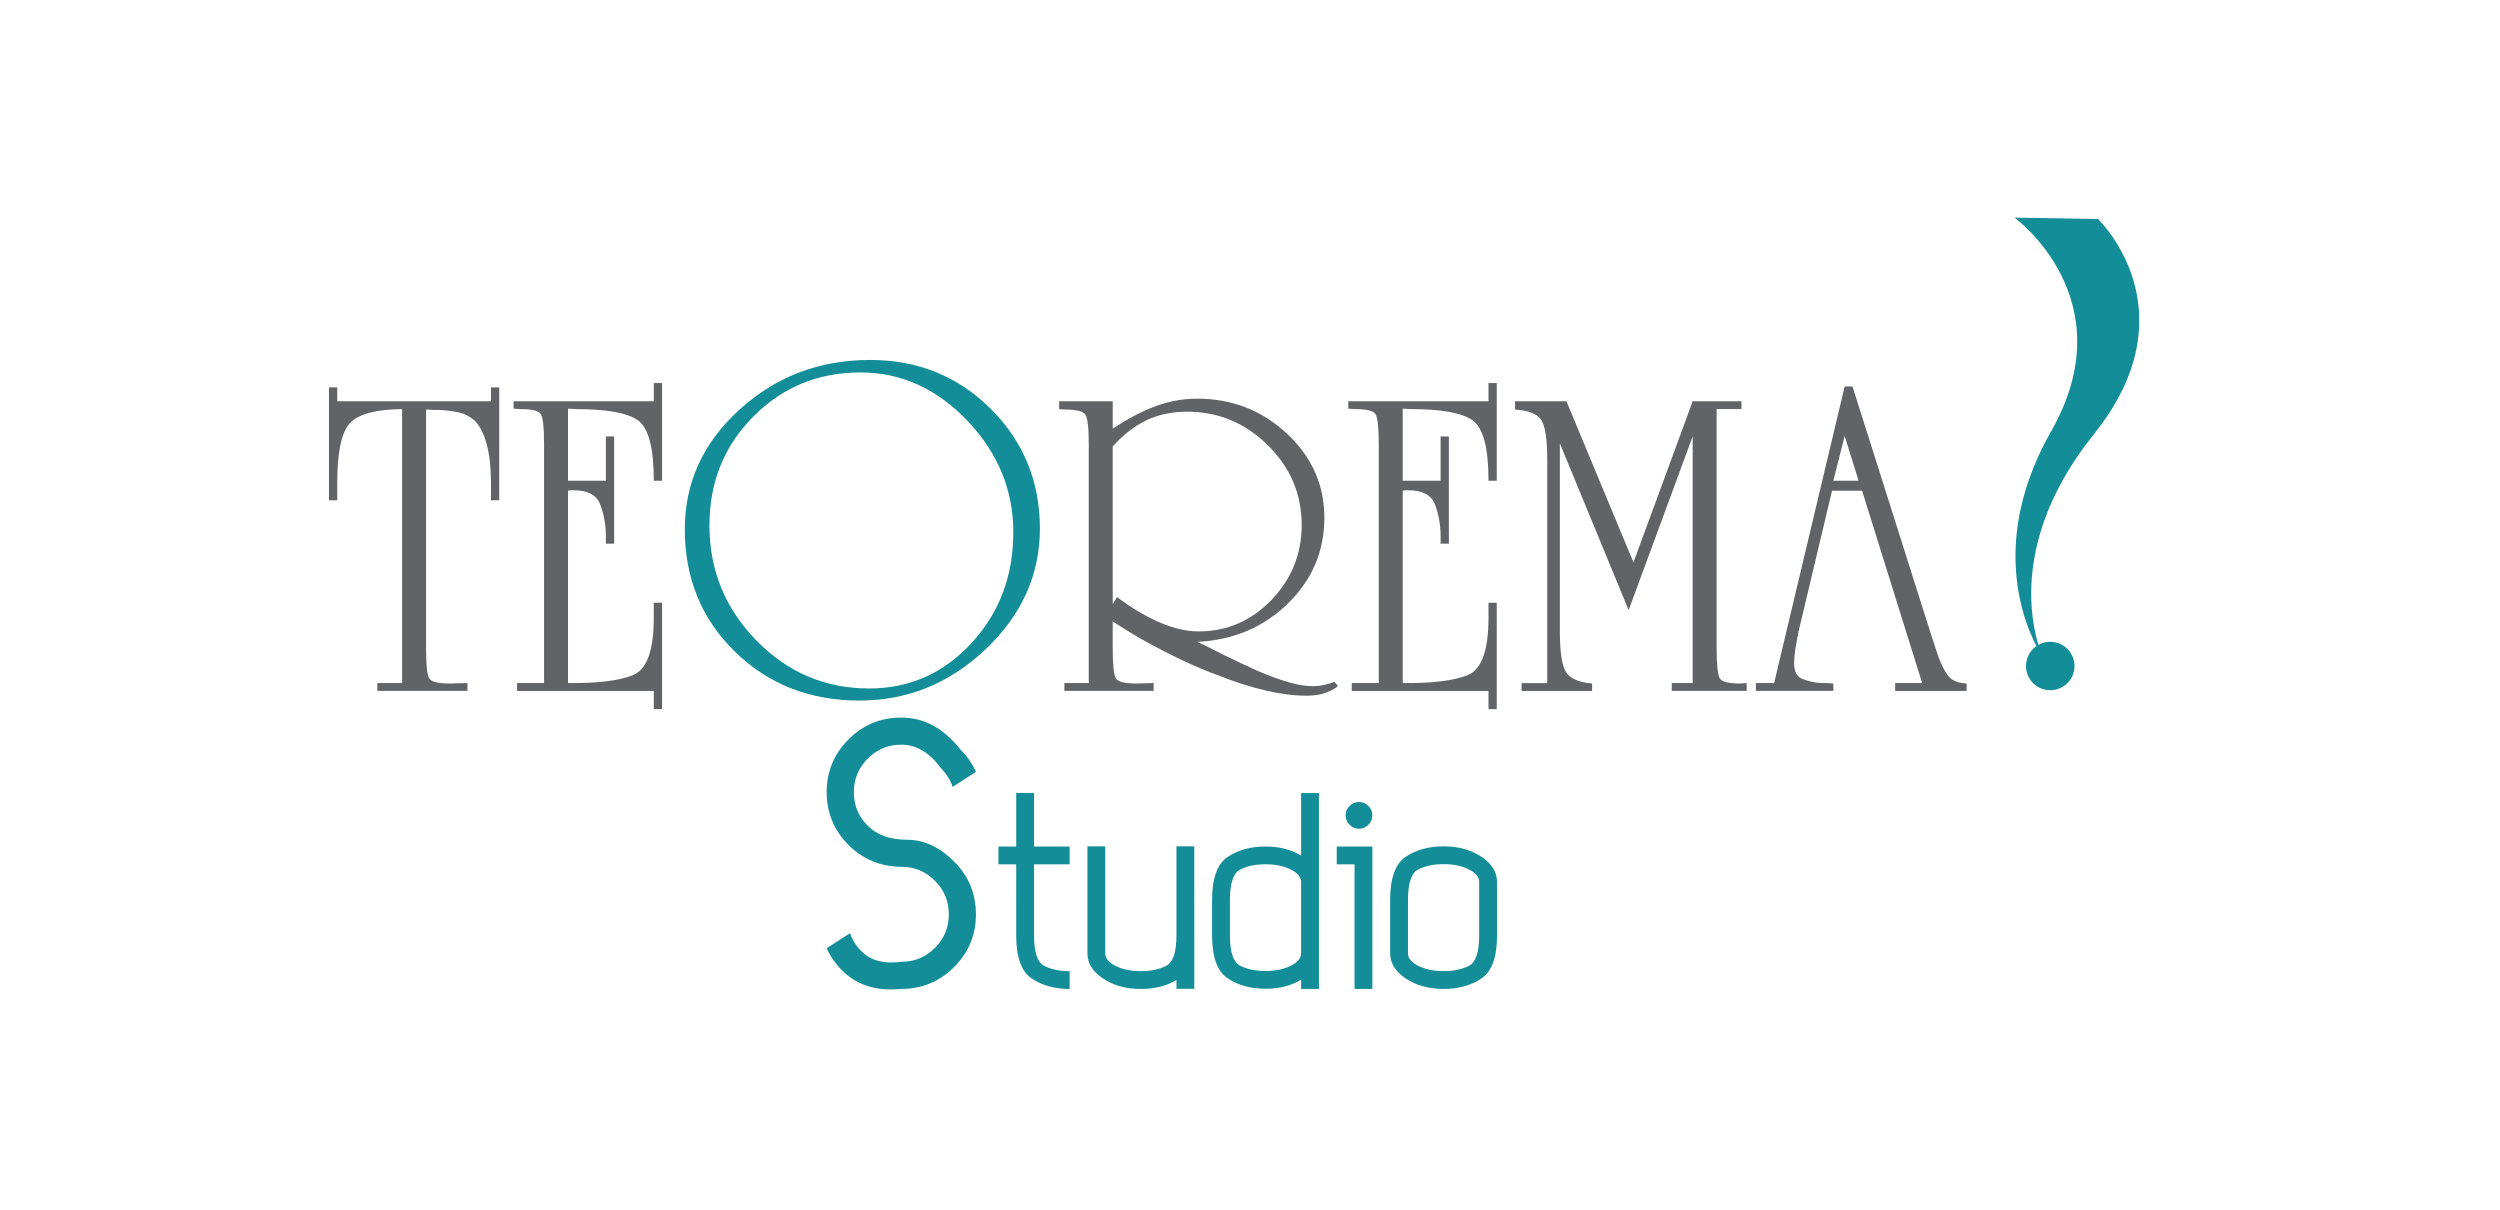 <?xml version="1.0" encoding="utf-8"?>
<!-- Generator: Adobe Illustrator 16.0.0, SVG Export Plug-In . SVG Version: 6.00 Build 0)  -->
<!DOCTYPE svg PUBLIC "-//W3C//DTD SVG 1.1//EN" "http://www.w3.org/Graphics/SVG/1.1/DTD/svg11.dtd">
<svg version="1.1" id="Layer_1" xmlns="http://www.w3.org/2000/svg" xmlns:xlink="http://www.w3.org/1999/xlink" x="0px" y="0px"
	 width="252px" height="122px" viewBox="3.903 1.5 252 122" enable-background="new 3.903 1.5 252 122" xml:space="preserve">
<g>
	<g>
		<g>
			<path fill="#138E98" d="M209.87,67.814c0,0-6.812-9.5,0.784-22.831c7.599-13.335-3.685-21.549-3.685-21.549l8.409,0.141
				c0,0,9.639,9.168-0.415,21.695c-10.047,12.533-5.094,22.567-5.094,22.567"/>
			<path fill="#138E98" d="M213.014,68.635c0,1.349-1.098,2.438-2.444,2.438c-1.354,0-2.446-1.09-2.446-2.438
				c0-1.346,1.094-2.441,2.446-2.441C211.918,66.193,213.014,67.289,213.014,68.635z"/>
		</g>
		<g>
			<path fill="#626366" d="M54.225,51.928h-0.834V50.09c0-1.459-0.141-2.714-0.417-3.765c-0.279-1.051-0.667-1.838-1.164-2.364
				c-0.497-0.466-1.069-0.766-1.71-0.897c-0.646-0.132-1.289-0.212-1.933-0.241c-0.087,0-0.175,0-0.263,0c-0.087,0-0.176,0-0.263,0
				c-0.118,0-0.241-0.007-0.374-0.022c-0.131-0.015-0.271-0.021-0.417-0.021v24.03c0,1.723,0.11,2.751,0.329,3.086
				c0.219,0.336,0.914,0.503,2.085,0.503l1.756-0.046v0.788h-9.084v-0.788h2.502V42.735c-2.664,0.029-4.419,0.503-5.267,1.423
				c-0.848,0.919-1.272,2.91-1.272,5.974v1.794h-0.836V40.548h0.834v1.401h15.495v-1.401h0.834L54.225,51.928L54.225,51.928z"/>
			<path fill="#626366" d="M56.024,71.144v-0.788h2.721V46.243c0-1.667-0.11-2.667-0.33-3.003c-0.218-0.335-0.899-0.503-2.04-0.503
				l-0.702-0.044v-0.744h14.133v-1.839h0.833v9.849h-0.833c0-3.289-0.528-5.314-1.581-6.078c-1.053-0.762-3.146-1.145-6.276-1.145
				l-0.791-0.044v7.266h3.817v-4.464h0.834v10.811h-0.833c0-0.146,0-0.299,0-0.459c0-0.16,0-0.328,0-0.504
				c-0.029-1.108-0.227-2.124-0.591-3.042c-0.368-0.919-1.25-1.379-2.655-1.379c-0.088,0-0.176,0-0.265,0
				c-0.087,0-0.191,0.016-0.305,0.045v19.389c2.924,0.03,5.097-0.232,6.517-0.787c1.419-0.554,2.127-2.478,2.127-5.777v-1.532h0.834
				v10.725h-0.833v-1.837L56.024,71.144L56.024,71.144z"/>
			<path fill="#138E98" d="M108.726,54.753c0,4.669-1.821,8.73-5.462,12.183c-3.642,3.453-7.885,5.181-12.727,5.181
				c-5.007,0-9.193-1.645-12.559-4.935c-3.365-3.291-5.047-7.401-5.047-12.329c0-4.702,1.837-8.722,5.51-12.062
				c3.673-3.339,8.063-5.009,13.167-5.009c4.811,0,8.867,1.646,12.168,4.937c3.298,3.291,4.95,7.319,4.95,12.085v-0.05
				L108.726,54.753L108.726,54.753z M106.044,55.143c0-4.248-1.545-7.992-4.633-11.235c-3.089-3.242-6.682-4.864-10.778-4.864
				c-4.261,0-7.859,1.483-10.804,4.45c-2.942,2.967-4.413,6.623-4.413,10.967c0,4.506,1.578,8.374,4.73,11.598
				c3.154,3.228,6.942,4.838,11.363,4.838c4.064,0,7.501-1.521,10.315-4.57c2.811-3.05,4.218-6.76,4.218-11.138L106.044,55.143
				L106.044,55.143z"/>
			<path fill="#626366" d="M138.581,70.816c-0.06,0.043-0.116,0.079-0.176,0.108c-0.408,0.234-0.827,0.408-1.251,0.526
				c-0.426,0.115-0.942,0.176-1.559,0.176c-1.259,0-2.633-0.176-4.125-0.526c-1.493-0.351-3.015-0.831-4.564-1.445
				c-1.289-0.465-2.562-1-3.818-1.598c-1.26-0.597-2.444-1.203-3.557-1.815c-0.644-0.351-1.257-0.708-1.841-1.072
				c-0.588-0.365-1.128-0.708-1.625-1.029v2.669c0,1.723,0.11,2.751,0.33,3.086s0.899,0.503,2.041,0.503l1.755-0.046v0.788h-8.998
				v-0.788h2.458V46.282c0-1.663-0.116-2.663-0.351-2.998c-0.235-0.336-0.922-0.503-2.062-0.503l-0.571-0.044v-0.788h5.398v2.757
				c1.112-0.729,2.156-1.32,3.139-1.773c0.979-0.452,1.938-0.78,2.875-0.984c0.41-0.088,0.818-0.154,1.23-0.197
				c0.412-0.044,0.834-0.066,1.273-0.066c3.511,0,6.525,1.175,9.042,3.524c2.515,2.349,3.774,5.172,3.774,8.469
				c0,3.386-1.23,6.275-3.688,8.667c-2.458,2.394-5.501,3.677-9.129,3.853c0.527,0.234,1.126,0.524,1.8,0.875
				c0.673,0.352,1.389,0.7,2.151,1.051c0.351,0.176,0.709,0.344,1.075,0.503c0.366,0.161,0.723,0.329,1.076,0.504
				c1.024,0.438,2.011,0.804,2.961,1.095c0.95,0.292,1.806,0.438,2.569,0.438c0.407,0,0.805-0.045,1.185-0.132
				s0.718-0.189,1.009-0.306l0.351,0.395C138.697,70.706,138.639,70.771,138.581,70.816z M116.505,61.689
				c1.52,1.138,2.977,1.998,4.366,2.582c1.389,0.585,2.669,0.876,3.842,0.876c2.866,0,5.318-1.057,7.351-3.173
				c2.032-2.116,3.05-4.633,3.05-7.551c0-3.122-1.14-5.807-3.423-8.054c-2.283-2.247-4.99-3.371-8.12-3.371
				c-1.492,0-2.839,0.278-4.04,0.832c-1.198,0.554-2.354,1.444-3.466,2.669v15.89L116.505,61.689z"/>
			<path fill="#626366" d="M140.159,71.144v-0.788h2.722V46.243c0-1.667-0.109-2.667-0.33-3.003c-0.219-0.335-0.9-0.503-2.04-0.503
				l-0.702-0.044v-0.744h14.134v-1.839h0.834v9.849h-0.834c0-3.289-0.528-5.314-1.581-6.078c-1.054-0.763-3.146-1.145-6.276-1.145
				l-0.789-0.044v7.266h3.818v-4.464h0.834v10.811h-0.834c0-0.146,0-0.299,0-0.459c0-0.16,0-0.328,0-0.504
				c-0.029-1.108-0.229-2.124-0.593-3.042c-0.366-0.919-1.251-1.379-2.655-1.379c-0.087,0-0.176,0-0.264,0
				c-0.089,0-0.191,0.016-0.307,0.045v19.389c2.925,0.03,5.098-0.232,6.518-0.787c1.421-0.554,2.128-2.478,2.128-5.777v-1.532h0.834
				v10.725h-0.834v-1.837L140.159,71.144L140.159,71.144z"/>
			<path fill="#626366" d="M179.442,42.736h-2.502v24.074c0,1.723,0.11,2.751,0.329,3.086s0.9,0.503,2.042,0.503l0.657-0.046v0.788
				h-7.552v-0.788h2.107v-24.86l-6.452,17.508l-6.935-16.809V65.06c0,2.13,0.204,3.522,0.615,4.18
				c0.409,0.657,1.288,1.045,2.635,1.16v0.746h-7.109v-0.788h2.589V47.859c0-2.043-0.197-3.378-0.591-4.005
				c-0.396-0.627-1.28-0.985-2.655-1.072v-0.833h5.179l6.757,16.24l5.97-16.24h4.915L179.442,42.736L179.442,42.736z"/>
			<path fill="#626366" d="M188.571,50.965l-3.424,14.401c0,0.117-0.017,0.211-0.045,0.284c-0.029,0.073-0.045,0.153-0.045,0.241
				c-0.029,0.175-0.058,0.342-0.087,0.501c-0.029,0.161-0.059,0.314-0.087,0.462c-0.028,0.262-0.059,0.518-0.087,0.765
				c-0.029,0.247-0.046,0.49-0.046,0.722c0,0.847,0.277,1.381,0.836,1.597c0.556,0.22,1.168,0.359,1.842,0.416
				c0.087,0,0.176,0,0.263,0c0.089,0,0.176,0,0.266,0c0.145,0,0.275,0.011,0.396,0.022c0.116,0.017,0.233,0.02,0.351,0.02v0.746
				h-7.811v-0.788h1.842l7.11-29.896h0.789l7.988,25.214c0.233,0.73,0.438,1.351,0.614,1.86c0.176,0.512,0.352,0.927,0.527,1.248
				c0.294,0.612,0.616,1.028,0.968,1.247c0.351,0.218,0.817,0.343,1.404,0.371v0.745h-7.199v-0.789h2.721l-6.056-19.389H188.571z
				 M189.844,45.45l-1.142,4.508h2.546L189.844,45.45z"/>
		</g>
	</g>
	<g>
		<path fill="#138E98" d="M95.329,86.146c1.706,0.004,3.288,0.736,4.746,2.194c1.469,1.468,2.202,3.241,2.202,5.321
			c0,2.079-0.734,3.851-2.202,5.319c-1.468,1.469-3.242,2.202-5.32,2.202c-0.347,0.038-0.686,0.056-1.012,0.056
			c-2.025,0-3.671-0.634-4.938-1.901c-0.685-0.685-1.207-1.438-1.573-2.256l2.352-1.517c0.228,0.675,0.616,1.285,1.164,1.834
			c0.739,0.747,1.741,1.121,3.009,1.121c0.319,0,0.653-0.022,1-0.068c1.323,0,2.449-0.467,3.386-1.402
			c0.935-0.936,1.402-2.062,1.402-3.386c0-1.322-0.467-2.45-1.402-3.386c-0.937-0.936-2.063-1.402-3.386-1.402h0.028
			c-2.118-0.017-3.9-0.752-5.35-2.202c-1.469-1.469-2.203-3.242-2.203-5.321c0-2.08,0.734-3.852,2.203-5.32
			c1.467-1.468,3.242-2.201,5.321-2.201c2.281,0,4.263,1.07,5.951,3.213c0.685,0.686,1.209,1.436,1.574,2.257l-2.352,1.518
			c-0.219-0.676-0.602-1.292-1.149-1.847c-1.159-1.606-2.5-2.408-4.022-2.408c-1.323,0-2.452,0.466-3.386,1.402
			c-0.937,0.936-1.402,2.062-1.402,3.387c0,1.322,0.466,2.448,1.402,3.385C92.303,85.671,93.624,86.143,95.329,86.146z"/>
		<path fill="#138E98" d="M106.338,88.623h-1.794v-1.795h1.794v-5.401h1.796v5.401h3.589v1.795h-3.589v7.17
			c0,1.701,0.348,2.726,1.048,3.076c0.7,0.35,1.548,0.526,2.54,0.526v1.795c-1.489,0-2.761-0.349-3.81-1.05
			c-1.05-0.7-1.577-2.146-1.577-4.334L106.338,88.623L106.338,88.623z"/>
		<path fill="#138E98" d="M124.287,101.169h-1.795v-0.888c-1.005,0.604-2.202,0.906-3.59,0.906c-1.489,0-2.761-0.349-3.812-1.05
			c-1.048-0.7-1.574-1.547-1.574-2.538V86.812h1.795v10.786c0,0.496,0.35,0.92,1.05,1.27c0.7,0.35,1.548,0.525,2.539,0.525
			s1.838-0.176,2.539-0.525c0.701-0.35,1.05-1.378,1.05-3.082v-8.974h1.795L124.287,101.169L124.287,101.169z"/>
		<path fill="#138E98" d="M135.056,81.444h1.796v19.743h-1.796v-0.934c-1.005,0.611-2.201,0.915-3.59,0.915
			c-1.49,0-2.762-0.35-3.815-1.05c-1.041-0.694-1.565-2.133-1.572-4.316v-3.59c0.007-2.195,0.53-3.641,1.572-4.334
			c1.053-0.7,2.323-1.051,3.815-1.051c1.389,0,2.585,0.306,3.59,0.916V81.444z M127.877,95.803c0.005,1.687,0.355,2.705,1.049,3.051
			c0.699,0.346,1.547,0.521,2.539,0.521c0.993,0,1.839-0.175,2.539-0.521c0.693-0.346,1.043-0.766,1.05-1.258v-7.2
			c-0.007-0.489-0.356-0.908-1.05-1.256c-0.7-0.346-1.547-0.521-2.539-0.521s-1.839,0.175-2.539,0.521
			c-0.693,0.348-1.044,1.37-1.049,3.069V95.803z"/>
		<path fill="#138E98" d="M142.236,86.828v14.359h-1.795V88.623h-1.796v-1.795H142.236z M139.938,84.64
			c-0.264-0.264-0.396-0.581-0.396-0.951s0.133-0.687,0.396-0.95s0.58-0.397,0.95-0.397c0.371,0,0.688,0.134,0.951,0.397
			c0.264,0.264,0.396,0.58,0.396,0.95s-0.132,0.688-0.396,0.951c-0.263,0.263-0.58,0.396-0.951,0.396
			C140.518,85.033,140.2,84.901,139.938,84.64z"/>
		<path fill="#138E98" d="M144.03,92.213c0-2.202,0.526-3.655,1.576-4.354c1.05-0.698,2.318-1.048,3.811-1.048
			c1.488,0,2.76,0.35,3.81,1.048c1.05,0.699,1.576,1.548,1.576,2.539v5.403c0,2.188-0.526,3.634-1.576,4.334
			c-1.05,0.701-2.318,1.05-3.81,1.05c-1.49,0-2.761-0.349-3.811-1.05c-1.05-0.7-1.576-1.547-1.576-2.539V92.213z M153.003,90.4
			c0-0.496-0.349-0.92-1.048-1.27c-0.7-0.351-1.548-0.525-2.539-0.525c-0.994,0-1.84,0.175-2.538,0.525
			c-0.7,0.35-1.05,1.377-1.05,3.082v5.383c0,0.495,0.35,0.919,1.05,1.27c0.698,0.349,1.547,0.524,2.538,0.524
			c0.992,0,1.839-0.176,2.539-0.524c0.699-0.351,1.048-1.371,1.048-3.064V90.4z"/>
	</g>
</g>
</svg>
